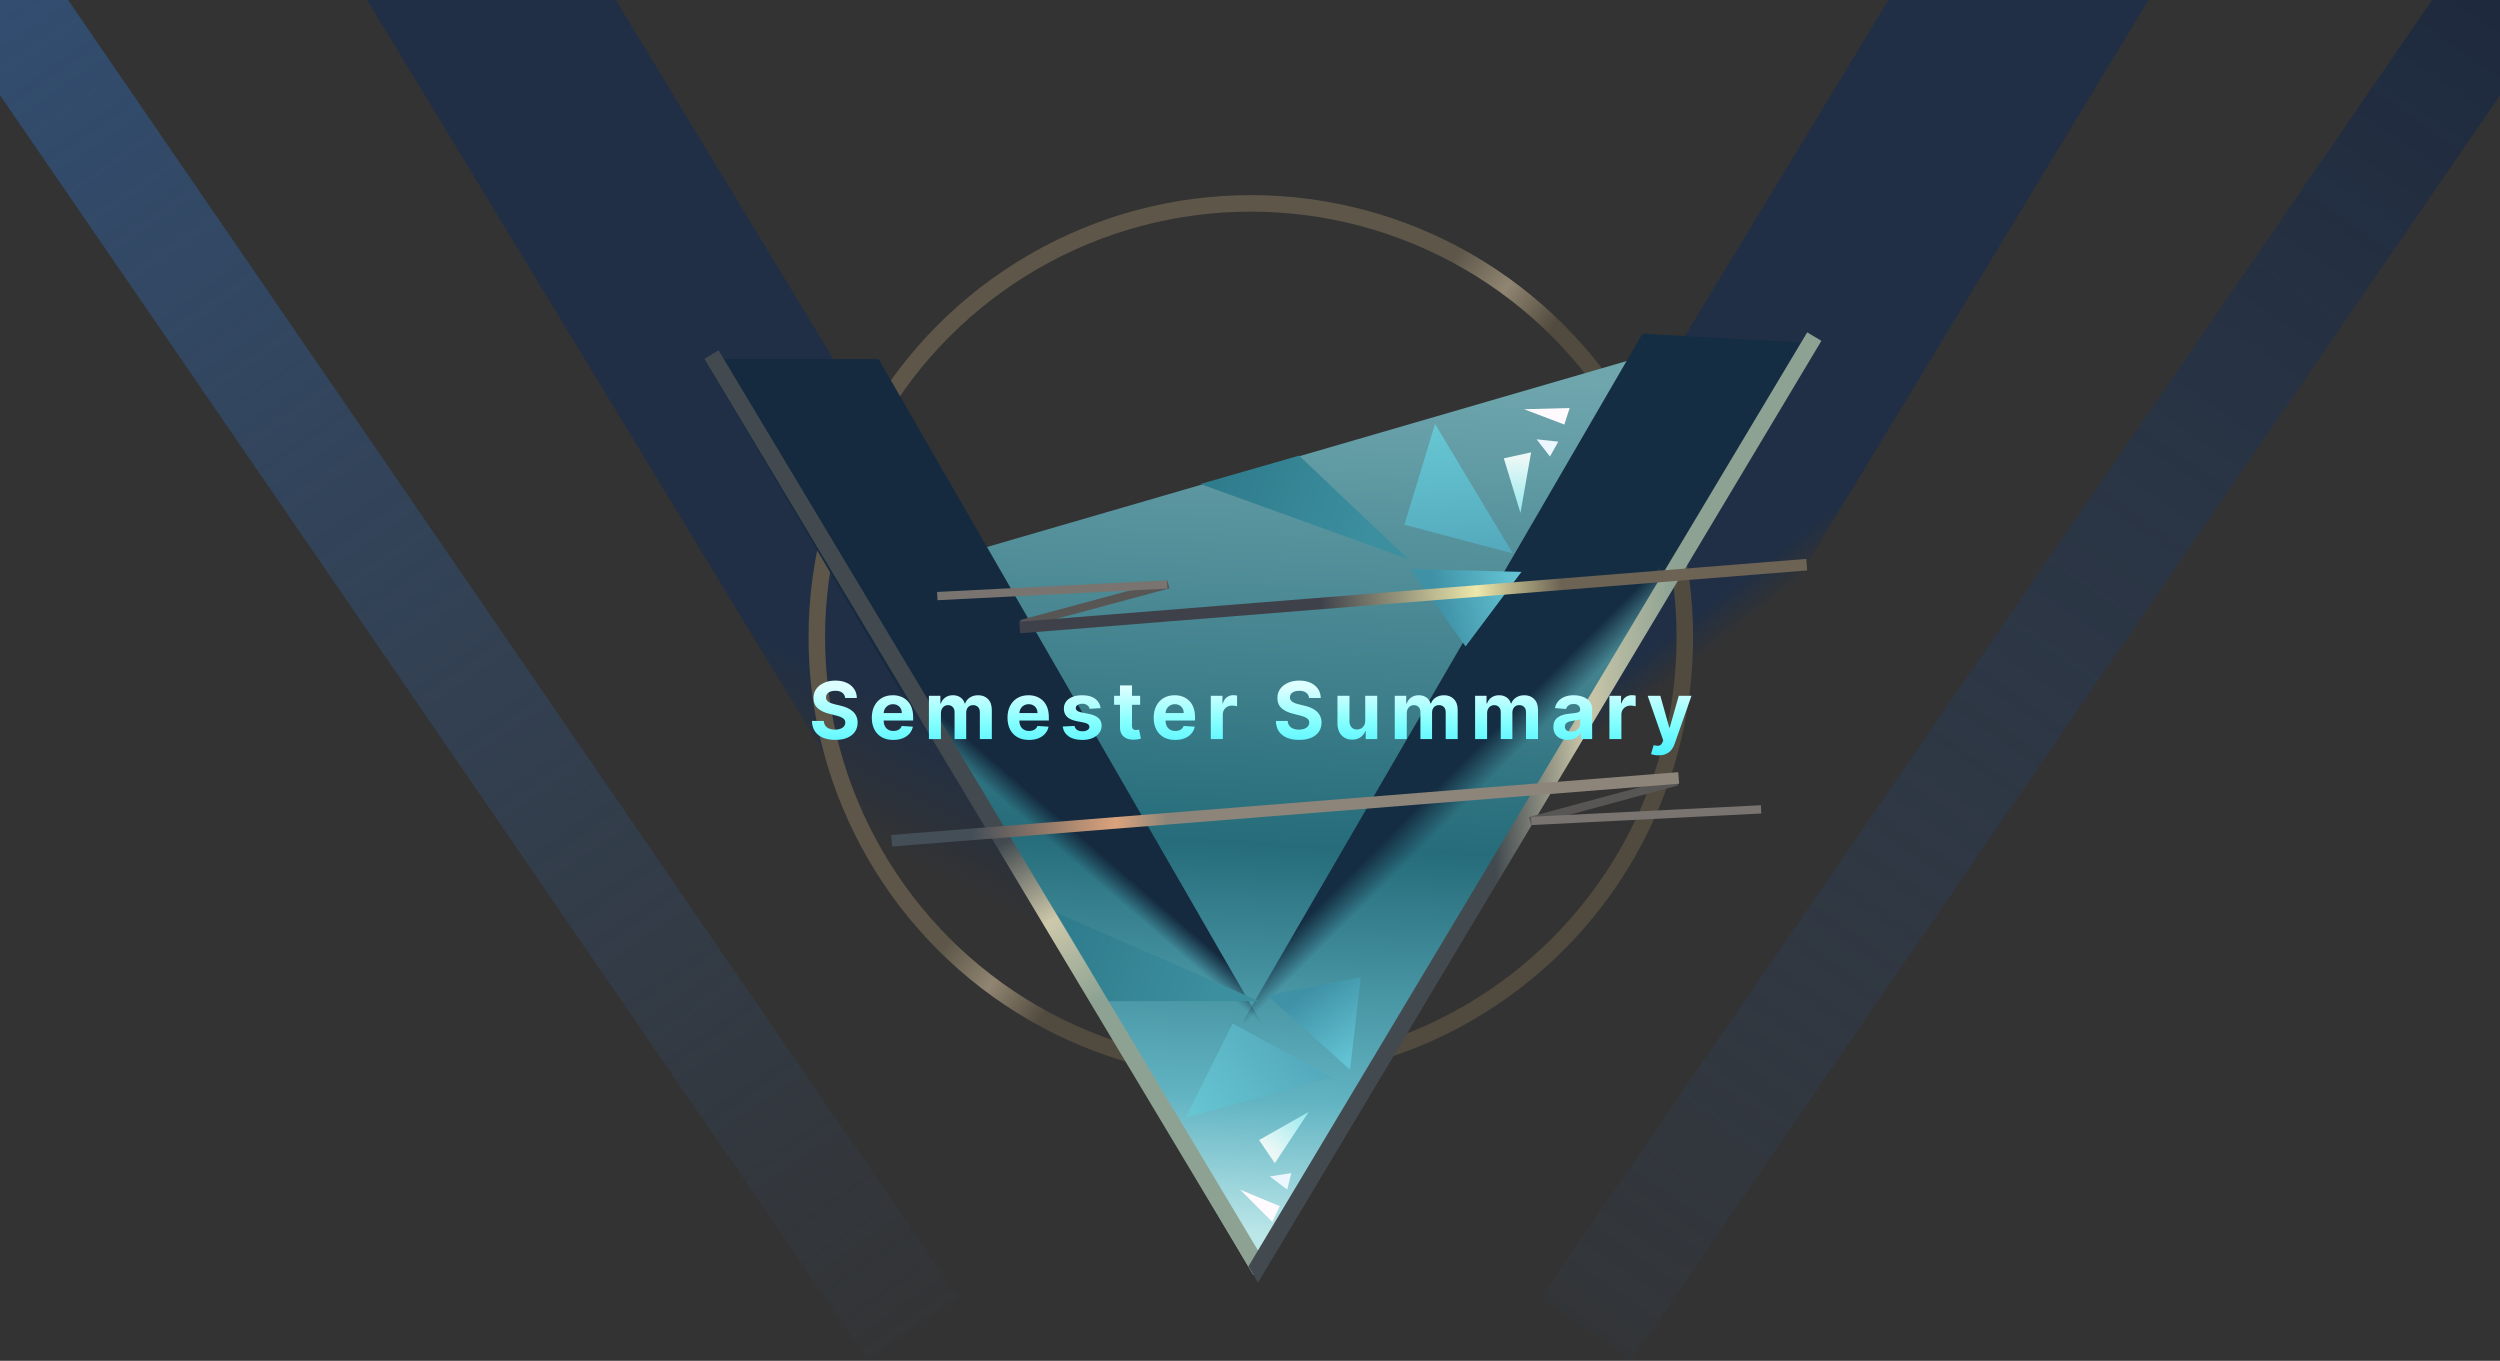 <svg width="1512" height="823" viewBox="0 0 1512 823" fill="none" xmlns="http://www.w3.org/2000/svg">
<rect x="0" y="0" width="1512" height="823" fill="#333333" stroke="none"/>
<rect x="-48" y="-12.354" width="66.526" height="1013" transform="rotate(-34.464 -48 -12.354)" fill="url(#paint0_linear_5_63)"/>
<rect width="134.58" height="813.214" transform="matrix(-0.855 -0.518 -0.518 0.855 1306.86 -12.235)" fill="url(#paint1_linear_5_63)"/>
<rect width="66.526" height="1013" transform="matrix(-0.824 -0.566 -0.566 0.824 1560.09 -12.354)" fill="url(#paint2_linear_5_63)"/>
<rect x="200" y="-36.304" width="128.66" height="852.295" transform="rotate(-31.224 200 -36.304)" fill="url(#paint3_linear_5_63)"/>
<circle cx="756.5" cy="385.5" r="262.5" stroke="url(#paint4_linear_5_63)" stroke-width="10"/>
<path d="M758 771L1003.95 355.5V212.5L512.049 355.5L758 771Z" fill="url(#paint5_linear_5_63)"/>
<path d="M426 217.205L531.425 217.205L806 693.5L756.5 777.5L426 217.205Z" fill="url(#paint6_linear_5_63)"/>
<path d="M1095.73 207.393L993.359 201.811L751.949 617.405L804.464 695.885L1095.73 207.393Z" fill="url(#paint7_linear_5_63)"/>
<line x1="430.289" y1="214.43" x2="762.289" y2="768.43" stroke="url(#paint8_linear_5_63)" stroke-width="10"/>
<path d="M849.388 317.358L914.931 334.698L867.911 256.382L849.388 317.358Z" fill="url(#paint9_linear_5_63)"/>
<path d="M726 292.729L851.715 338.163L785.665 275.566L726 292.729Z" fill="url(#paint10_linear_5_63)"/>
<path d="M937.408 276.091L942.472 267.113L929.348 265.697L937.408 276.091Z" fill="#EBF6FE"/>
<path d="M946.085 256.759L949.354 246.768L921.786 247.508L946.085 256.759Z" fill="#FFFAFD"/>
<path d="M919.578 310.169L926.023 273.567L909.497 277.194L919.578 310.169Z" fill="url(#paint11_linear_5_63)"/>
<path d="M852.937 344.143L886.379 390.992L920.182 345.875L852.937 344.143Z" fill="url(#paint12_linear_5_63)"/>
<path fill-rule="evenodd" clip-rule="evenodd" d="M755.031 765.934L760.862 775.666L1101.58 206.134L1093 201L755.031 765.934Z" fill="url(#paint13_linear_5_63)"/>
<line x1="706.651" y1="353.414" x2="617.651" y2="377.414" stroke="#575655" stroke-width="5"/>
<line x1="566.874" y1="360.503" x2="705.874" y2="353.503" stroke="#79746F" stroke-width="5"/>
<line x1="616.721" y1="379.511" x2="1092.72" y2="341.511" stroke="url(#paint14_linear_5_63)" stroke-width="7"/>
<line x1="925.349" y1="496.586" x2="1014.35" y2="472.586" stroke="#575655" stroke-width="5"/>
<line x1="1065.13" y1="489.497" x2="926.126" y2="496.497" stroke="#79746F" stroke-width="5"/>
<line x1="1015.28" y1="470.489" x2="539.279" y2="508.489" stroke="url(#paint15_linear_5_63)" stroke-width="7"/>
<path d="M745.5 619L805 651.5L717 676L745.5 619Z" fill="url(#paint16_linear_5_63)"/>
<path d="M639 552L761.5 605.5H670.5L639 552Z" fill="url(#paint17_linear_5_63)"/>
<path d="M781 709.5L778.5 719.5L768 711.5L781 709.5Z" fill="#EBF6FE"/>
<path d="M774 729.5L769.5 739L750 719.5L774 729.5Z" fill="#FFFAFD"/>
<path d="M791.5 672.5L771 703.5L761.5 689.5L791.5 672.5Z" fill="url(#paint18_linear_5_63)"/>
<path d="M766.5 602L823 591L816.5 647L766.5 602Z" fill="url(#paint19_linear_5_63)"/>
<path d="M511.143 422.131C511.007 420.756 510.422 419.687 509.388 418.926C508.354 418.165 506.95 417.784 505.178 417.784C503.973 417.784 502.956 417.955 502.126 418.295C501.297 418.625 500.661 419.085 500.217 419.676C499.786 420.267 499.57 420.938 499.57 421.688C499.547 422.312 499.678 422.858 499.962 423.324C500.257 423.79 500.661 424.193 501.172 424.534C501.683 424.864 502.274 425.153 502.945 425.403C503.615 425.642 504.331 425.847 505.092 426.017L508.229 426.767C509.751 427.108 511.149 427.562 512.422 428.131C513.695 428.699 514.797 429.398 515.729 430.227C516.661 431.057 517.382 432.034 517.893 433.159C518.416 434.284 518.683 435.574 518.695 437.028C518.683 439.165 518.138 441.017 517.058 442.585C515.99 444.142 514.445 445.352 512.422 446.216C510.411 447.068 507.984 447.494 505.143 447.494C502.325 447.494 499.871 447.062 497.78 446.199C495.7 445.335 494.075 444.057 492.905 442.364C491.746 440.659 491.138 438.551 491.081 436.04H498.223C498.303 437.21 498.638 438.187 499.229 438.972C499.831 439.744 500.632 440.33 501.632 440.727C502.643 441.114 503.786 441.307 505.058 441.307C506.308 441.307 507.393 441.125 508.314 440.761C509.246 440.398 509.967 439.892 510.479 439.244C510.99 438.597 511.246 437.852 511.246 437.011C511.246 436.227 511.013 435.568 510.547 435.034C510.092 434.5 509.422 434.045 508.536 433.67C507.661 433.295 506.587 432.955 505.314 432.648L501.513 431.693C498.57 430.977 496.246 429.858 494.541 428.335C492.837 426.812 491.99 424.761 492.001 422.182C491.99 420.068 492.553 418.222 493.689 416.642C494.837 415.062 496.411 413.83 498.411 412.943C500.411 412.057 502.683 411.614 505.229 411.614C507.82 411.614 510.081 412.057 512.013 412.943C513.956 413.83 515.467 415.062 516.547 416.642C517.626 418.222 518.183 420.051 518.217 422.131H511.143ZM540.255 447.511C537.561 447.511 535.243 446.966 533.3 445.875C531.368 444.773 529.88 443.216 528.834 441.205C527.789 439.182 527.266 436.79 527.266 434.028C527.266 431.335 527.789 428.972 528.834 426.938C529.88 424.903 531.351 423.318 533.249 422.182C535.158 421.045 537.397 420.477 539.965 420.477C541.692 420.477 543.3 420.756 544.789 421.312C546.289 421.858 547.595 422.682 548.709 423.784C549.834 424.886 550.709 426.273 551.334 427.943C551.959 429.602 552.272 431.545 552.272 433.773V435.767H530.164V431.267H545.436C545.436 430.222 545.209 429.295 544.755 428.489C544.3 427.682 543.669 427.051 542.862 426.597C542.067 426.131 541.141 425.898 540.084 425.898C538.982 425.898 538.005 426.153 537.152 426.665C536.311 427.165 535.652 427.841 535.175 428.693C534.698 429.534 534.453 430.472 534.442 431.506V435.784C534.442 437.08 534.681 438.199 535.158 439.142C535.647 440.085 536.334 440.812 537.22 441.324C538.107 441.835 539.158 442.091 540.374 442.091C541.181 442.091 541.919 441.977 542.59 441.75C543.26 441.523 543.834 441.182 544.311 440.727C544.789 440.273 545.152 439.716 545.402 439.057L552.118 439.5C551.777 441.114 551.078 442.523 550.022 443.727C548.976 444.92 547.624 445.852 545.965 446.523C544.317 447.182 542.414 447.511 540.255 447.511ZM561.81 447V420.818H568.731V425.438H569.037C569.583 423.903 570.492 422.693 571.765 421.807C573.037 420.92 574.56 420.477 576.333 420.477C578.128 420.477 579.657 420.926 580.918 421.824C582.18 422.71 583.02 423.915 583.441 425.438H583.714C584.248 423.938 585.214 422.739 586.611 421.841C588.02 420.932 589.685 420.477 591.606 420.477C594.049 420.477 596.032 421.256 597.555 422.812C599.089 424.358 599.856 426.551 599.856 429.392V447H592.611V430.824C592.611 429.369 592.225 428.278 591.452 427.551C590.68 426.824 589.714 426.46 588.555 426.46C587.236 426.46 586.208 426.881 585.469 427.722C584.731 428.551 584.361 429.648 584.361 431.011V447H577.322V430.67C577.322 429.386 576.952 428.364 576.214 427.602C575.486 426.841 574.526 426.46 573.333 426.46C572.526 426.46 571.799 426.665 571.151 427.074C570.515 427.472 570.009 428.034 569.634 428.761C569.259 429.477 569.072 430.318 569.072 431.284V447H561.81ZM622.323 447.511C619.63 447.511 617.312 446.966 615.369 445.875C613.437 444.773 611.948 443.216 610.903 441.205C609.857 439.182 609.335 436.79 609.335 434.028C609.335 431.335 609.857 428.972 610.903 426.938C611.948 424.903 613.42 423.318 615.318 422.182C617.227 421.045 619.465 420.477 622.034 420.477C623.761 420.477 625.369 420.756 626.857 421.312C628.357 421.858 629.664 422.682 630.778 423.784C631.903 424.886 632.778 426.273 633.403 427.943C634.028 429.602 634.34 431.545 634.34 433.773V435.767H612.232V431.267H627.505C627.505 430.222 627.278 429.295 626.823 428.489C626.369 427.682 625.738 427.051 624.931 426.597C624.136 426.131 623.21 425.898 622.153 425.898C621.051 425.898 620.073 426.153 619.221 426.665C618.38 427.165 617.721 427.841 617.244 428.693C616.766 429.534 616.522 430.472 616.511 431.506V435.784C616.511 437.08 616.749 438.199 617.227 439.142C617.715 440.085 618.403 440.812 619.289 441.324C620.176 441.835 621.227 442.091 622.443 442.091C623.249 442.091 623.988 441.977 624.659 441.75C625.329 441.523 625.903 441.182 626.38 440.727C626.857 440.273 627.221 439.716 627.471 439.057L634.187 439.5C633.846 441.114 633.147 442.523 632.09 443.727C631.045 444.92 629.693 445.852 628.034 446.523C626.386 447.182 624.482 447.511 622.323 447.511ZM665.663 428.284L659.015 428.693C658.902 428.125 658.657 427.614 658.282 427.159C657.907 426.693 657.413 426.324 656.799 426.051C656.197 425.767 655.476 425.625 654.635 425.625C653.51 425.625 652.561 425.864 651.788 426.341C651.015 426.807 650.629 427.432 650.629 428.216C650.629 428.841 650.879 429.369 651.379 429.801C651.879 430.233 652.737 430.58 653.953 430.841L658.691 431.795C661.237 432.318 663.135 433.159 664.385 434.318C665.635 435.477 666.26 437 666.26 438.886C666.26 440.602 665.754 442.108 664.743 443.403C663.743 444.699 662.368 445.71 660.618 446.438C658.879 447.153 656.873 447.511 654.601 447.511C651.135 447.511 648.373 446.79 646.316 445.347C644.271 443.892 643.072 441.915 642.72 439.415L649.862 439.04C650.078 440.097 650.601 440.903 651.43 441.46C652.26 442.006 653.322 442.278 654.618 442.278C655.89 442.278 656.913 442.034 657.686 441.545C658.47 441.045 658.868 440.403 658.879 439.619C658.868 438.96 658.589 438.42 658.044 438C657.498 437.568 656.657 437.239 655.521 437.011L650.987 436.108C648.43 435.597 646.527 434.71 645.277 433.449C644.038 432.187 643.419 430.58 643.419 428.625C643.419 426.943 643.873 425.494 644.782 424.278C645.703 423.062 646.993 422.125 648.652 421.466C650.322 420.807 652.277 420.477 654.515 420.477C657.822 420.477 660.424 421.176 662.322 422.574C664.231 423.972 665.345 425.875 665.663 428.284ZM689.558 420.818V426.273H673.791V420.818H689.558ZM677.371 414.545H684.632V438.955C684.632 439.625 684.734 440.148 684.939 440.523C685.143 440.886 685.428 441.142 685.791 441.29C686.166 441.437 686.598 441.511 687.087 441.511C687.428 441.511 687.768 441.483 688.109 441.426C688.45 441.358 688.712 441.307 688.893 441.273L690.036 446.676C689.672 446.79 689.161 446.92 688.501 447.068C687.842 447.227 687.041 447.324 686.098 447.358C684.348 447.426 682.814 447.193 681.496 446.659C680.189 446.125 679.172 445.295 678.445 444.17C677.717 443.045 677.359 441.625 677.371 439.909V414.545ZM710.739 447.511C708.046 447.511 705.728 446.966 703.784 445.875C701.853 444.773 700.364 443.216 699.318 441.205C698.273 439.182 697.75 436.79 697.75 434.028C697.75 431.335 698.273 428.972 699.318 426.938C700.364 424.903 701.836 423.318 703.733 422.182C705.642 421.045 707.881 420.477 710.449 420.477C712.176 420.477 713.784 420.756 715.273 421.312C716.773 421.858 718.08 422.682 719.193 423.784C720.318 424.886 721.193 426.273 721.818 427.943C722.443 429.602 722.756 431.545 722.756 433.773V435.767H700.648V431.267H715.921C715.921 430.222 715.693 429.295 715.239 428.489C714.784 427.682 714.154 427.051 713.347 426.597C712.551 426.131 711.625 425.898 710.568 425.898C709.466 425.898 708.489 426.153 707.637 426.665C706.796 427.165 706.137 427.841 705.659 428.693C705.182 429.534 704.938 430.472 704.926 431.506V435.784C704.926 437.08 705.165 438.199 705.642 439.142C706.131 440.085 706.818 440.812 707.705 441.324C708.591 441.835 709.642 442.091 710.858 442.091C711.665 442.091 712.404 441.977 713.074 441.75C713.745 441.523 714.318 441.182 714.796 440.727C715.273 440.273 715.637 439.716 715.887 439.057L722.603 439.5C722.262 441.114 721.563 442.523 720.506 443.727C719.461 444.92 718.108 445.852 716.449 446.523C714.801 447.182 712.898 447.511 710.739 447.511ZM732.295 447V420.818H739.334V425.386H739.607C740.084 423.761 740.886 422.534 742.011 421.705C743.136 420.864 744.431 420.443 745.897 420.443C746.261 420.443 746.653 420.466 747.073 420.511C747.493 420.557 747.863 420.619 748.181 420.699V427.142C747.84 427.04 747.368 426.949 746.766 426.869C746.164 426.79 745.613 426.75 745.113 426.75C744.045 426.75 743.09 426.983 742.249 427.449C741.42 427.903 740.761 428.54 740.272 429.358C739.795 430.176 739.556 431.119 739.556 432.188V447H732.295ZM791.718 422.131C791.582 420.756 790.997 419.687 789.963 418.926C788.929 418.165 787.525 417.784 785.753 417.784C784.548 417.784 783.531 417.955 782.701 418.295C781.872 418.625 781.236 419.085 780.792 419.676C780.361 420.267 780.145 420.938 780.145 421.688C780.122 422.312 780.253 422.858 780.537 423.324C780.832 423.79 781.236 424.193 781.747 424.534C782.258 424.864 782.849 425.153 783.52 425.403C784.19 425.642 784.906 425.847 785.667 426.017L788.804 426.767C790.326 427.108 791.724 427.562 792.997 428.131C794.27 428.699 795.372 429.398 796.304 430.227C797.236 431.057 797.957 432.034 798.468 433.159C798.991 434.284 799.258 435.574 799.27 437.028C799.258 439.165 798.713 441.017 797.633 442.585C796.565 444.142 795.02 445.352 792.997 446.216C790.986 447.068 788.559 447.494 785.718 447.494C782.9 447.494 780.446 447.062 778.355 446.199C776.275 445.335 774.65 444.057 773.48 442.364C772.321 440.659 771.713 438.551 771.656 436.04H778.798C778.878 437.21 779.213 438.187 779.804 438.972C780.406 439.744 781.207 440.33 782.207 440.727C783.218 441.114 784.361 441.307 785.633 441.307C786.883 441.307 787.968 441.125 788.889 440.761C789.821 440.398 790.542 439.892 791.054 439.244C791.565 438.597 791.821 437.852 791.821 437.011C791.821 436.227 791.588 435.568 791.122 435.034C790.667 434.5 789.997 434.045 789.111 433.67C788.236 433.295 787.162 432.955 785.889 432.648L782.088 431.693C779.145 430.977 776.821 429.858 775.116 428.335C773.412 426.812 772.565 424.761 772.576 422.182C772.565 420.068 773.128 418.222 774.264 416.642C775.412 415.062 776.986 413.83 778.986 412.943C780.986 412.057 783.258 411.614 785.804 411.614C788.395 411.614 790.656 412.057 792.588 412.943C794.531 413.83 796.042 415.062 797.122 416.642C798.201 418.222 798.758 420.051 798.792 422.131H791.718ZM825.688 435.852V420.818H832.949V447H825.977V442.244H825.705C825.114 443.778 824.131 445.011 822.756 445.943C821.392 446.875 819.727 447.341 817.761 447.341C816.011 447.341 814.472 446.943 813.142 446.148C811.813 445.352 810.773 444.222 810.023 442.756C809.284 441.29 808.909 439.534 808.898 437.489V420.818H816.159V436.193C816.17 437.739 816.585 438.96 817.403 439.858C818.222 440.756 819.318 441.205 820.693 441.205C821.568 441.205 822.386 441.006 823.148 440.608C823.909 440.199 824.523 439.597 824.989 438.801C825.466 438.006 825.699 437.023 825.688 435.852ZM843.557 447V420.818H850.478V425.438H850.784C851.33 423.903 852.239 422.693 853.512 421.807C854.784 420.92 856.307 420.477 858.08 420.477C859.875 420.477 861.404 420.926 862.665 421.824C863.926 422.71 864.767 423.915 865.188 425.438H865.461C865.995 423.938 866.96 422.739 868.358 421.841C869.767 420.932 871.432 420.477 873.353 420.477C875.796 420.477 877.779 421.256 879.301 422.812C880.836 424.358 881.603 426.551 881.603 429.392V447H874.358V430.824C874.358 429.369 873.972 428.278 873.199 427.551C872.426 426.824 871.461 426.46 870.301 426.46C868.983 426.46 867.955 426.881 867.216 427.722C866.478 428.551 866.108 429.648 866.108 431.011V447H859.068V430.67C859.068 429.386 858.699 428.364 857.96 427.602C857.233 426.841 856.273 426.46 855.08 426.46C854.273 426.46 853.546 426.665 852.898 427.074C852.262 427.472 851.756 428.034 851.381 428.761C851.006 429.477 850.818 430.318 850.818 431.284V447H843.557ZM892.138 447V420.818H899.059V425.438H899.366C899.911 423.903 900.82 422.693 902.093 421.807C903.366 420.92 904.888 420.477 906.661 420.477C908.457 420.477 909.985 420.926 911.246 421.824C912.508 422.71 913.349 423.915 913.769 425.438H914.042C914.576 423.938 915.542 422.739 916.939 421.841C918.349 420.932 920.013 420.477 921.934 420.477C924.377 420.477 926.36 421.256 927.883 422.812C929.417 424.358 930.184 426.551 930.184 429.392V447H922.939V430.824C922.939 429.369 922.553 428.278 921.78 427.551C921.008 426.824 920.042 426.46 918.883 426.46C917.564 426.46 916.536 426.881 915.797 427.722C915.059 428.551 914.689 429.648 914.689 431.011V447H907.65V430.67C907.65 429.386 907.28 428.364 906.542 427.602C905.814 426.841 904.854 426.46 903.661 426.46C902.854 426.46 902.127 426.665 901.479 427.074C900.843 427.472 900.337 428.034 899.962 428.761C899.587 429.477 899.4 430.318 899.4 431.284V447H892.138ZM948.186 447.494C946.515 447.494 945.026 447.205 943.72 446.625C942.413 446.034 941.379 445.165 940.617 444.017C939.867 442.858 939.492 441.415 939.492 439.688C939.492 438.233 939.759 437.011 940.293 436.023C940.828 435.034 941.555 434.239 942.475 433.636C943.396 433.034 944.441 432.58 945.612 432.273C946.793 431.966 948.032 431.75 949.328 431.625C950.85 431.466 952.078 431.318 953.009 431.182C953.941 431.034 954.617 430.818 955.038 430.534C955.458 430.25 955.668 429.83 955.668 429.273V429.17C955.668 428.091 955.328 427.256 954.646 426.665C953.975 426.074 953.021 425.778 951.782 425.778C950.475 425.778 949.436 426.068 948.663 426.648C947.89 427.216 947.379 427.932 947.129 428.795L940.413 428.25C940.754 426.659 941.424 425.284 942.424 424.125C943.424 422.955 944.714 422.057 946.293 421.432C947.884 420.795 949.725 420.477 951.816 420.477C953.271 420.477 954.663 420.648 955.992 420.989C957.333 421.33 958.521 421.858 959.555 422.574C960.6 423.29 961.424 424.21 962.026 425.335C962.629 426.449 962.93 427.784 962.93 429.341V447H956.043V443.369H955.839C955.418 444.188 954.856 444.909 954.151 445.534C953.447 446.148 952.6 446.631 951.612 446.983C950.623 447.324 949.481 447.494 948.186 447.494ZM950.265 442.483C951.333 442.483 952.276 442.273 953.095 441.852C953.913 441.42 954.555 440.841 955.021 440.114C955.487 439.386 955.72 438.562 955.72 437.642V434.864C955.492 435.011 955.18 435.148 954.782 435.273C954.396 435.386 953.958 435.494 953.47 435.597C952.981 435.687 952.492 435.773 952.004 435.852C951.515 435.92 951.072 435.983 950.674 436.04C949.822 436.165 949.078 436.364 948.441 436.636C947.805 436.909 947.311 437.278 946.958 437.744C946.606 438.199 946.43 438.767 946.43 439.449C946.43 440.438 946.788 441.193 947.504 441.716C948.231 442.227 949.151 442.483 950.265 442.483ZM973.363 447V420.818H980.403V425.386H980.676C981.153 423.761 981.954 422.534 983.079 421.705C984.204 420.864 985.5 420.443 986.966 420.443C987.329 420.443 987.721 420.466 988.142 420.511C988.562 420.557 988.932 420.619 989.25 420.699V427.142C988.909 427.04 988.437 426.949 987.835 426.869C987.233 426.79 986.682 426.75 986.182 426.75C985.113 426.75 984.159 426.983 983.318 427.449C982.488 427.903 981.829 428.54 981.341 429.358C980.863 430.176 980.625 431.119 980.625 432.188V447H973.363ZM1003.08 456.818C1002.16 456.818 1001.3 456.744 1000.49 456.597C999.697 456.46 999.038 456.284 998.516 456.068L1000.15 450.648C1001 450.909 1001.77 451.051 1002.45 451.074C1003.15 451.097 1003.74 450.938 1004.24 450.597C1004.75 450.256 1005.17 449.676 1005.49 448.858L1005.91 447.75L996.521 420.818H1004.16L1009.58 440.045H1009.85L1015.32 420.818H1023.01L1012.83 449.83C1012.35 451.239 1011.68 452.466 1010.84 453.511C1010.01 454.568 1008.96 455.381 1007.69 455.949C1006.41 456.528 1004.88 456.818 1003.08 456.818Z" fill="url(#paint20_linear_5_63)"/>
<defs>
<linearGradient id="paint0_linear_5_63" x1="-14.737" y1="-12.354" x2="-12.271" y2="1045.36" gradientUnits="userSpaceOnUse">
<stop stop-color="#324E72"/>
<stop offset="1" stop-color="#324E72" stop-opacity="0"/>
</linearGradient>
<linearGradient id="paint1_linear_5_63" x1="88.194" y1="596.921" x2="66.891" y2="605.056" gradientUnits="userSpaceOnUse">
<stop stop-color="#202F45"/>
<stop offset="1" stop-color="#202F45" stop-opacity="0"/>
</linearGradient>
<linearGradient id="paint2_linear_5_63" x1="33.263" y1="-2.04652e-08" x2="36.308" y2="1112.69" gradientUnits="userSpaceOnUse">
<stop stop-color="#1C273B"/>
<stop offset="1" stop-color="#324E72" stop-opacity="0"/>
</linearGradient>
<linearGradient id="paint3_linear_5_63" x1="332.378" y1="669.339" x2="263.932" y2="710.874" gradientUnits="userSpaceOnUse">
<stop stop-color="#202F45"/>
<stop offset="1" stop-color="#202F45" stop-opacity="0"/>
</linearGradient>
<linearGradient id="paint4_linear_5_63" x1="882" y1="151" x2="941.5" y2="195" gradientUnits="userSpaceOnUse">
<stop stop-color="#5D5649"/>
<stop offset="0.5" stop-color="#908571"/>
<stop offset="1" stop-color="#514A3E"/>
</linearGradient>
<linearGradient id="paint5_linear_5_63" x1="781.5" y1="223" x2="758" y2="747" gradientUnits="userSpaceOnUse">
<stop stop-color="#6FA6AE"/>
<stop offset="0.55" stop-color="#266C7A"/>
<stop offset="0.844" stop-color="#62B4C3"/>
<stop offset="1" stop-color="#BCE7E9"/>
</linearGradient>
<linearGradient id="paint6_linear_5_63" x1="646" y1="499" x2="636.5" y2="510" gradientUnits="userSpaceOnUse">
<stop stop-color="#152A3F"/>
<stop offset="1" stop-color="#152A3F" stop-opacity="0"/>
</linearGradient>
<linearGradient id="paint7_linear_5_63" x1="979.5" y1="366" x2="993" y2="379.5" gradientUnits="userSpaceOnUse">
<stop stop-color="#152D42"/>
<stop offset="1" stop-color="#152D42" stop-opacity="0"/>
</linearGradient>
<linearGradient id="paint8_linear_5_63" x1="605" y1="510.5" x2="661" y2="607" gradientUnits="userSpaceOnUse">
<stop stop-color="#424A50"/>
<stop offset="0.5" stop-color="#CDC8AA"/>
<stop offset="1" stop-color="#8DA293"/>
</linearGradient>
<linearGradient id="paint9_linear_5_63" x1="883.632" y1="367.723" x2="868.284" y2="204.381" gradientUnits="userSpaceOnUse">
<stop stop-color="#4C9EB3"/>
<stop offset="1" stop-color="#74DAE2"/>
</linearGradient>
<linearGradient id="paint10_linear_5_63" x1="679.87" y1="260.721" x2="830.647" y2="317.508" gradientUnits="userSpaceOnUse">
<stop stop-color="#267081"/>
<stop offset="1" stop-color="#3C8F9F"/>
</linearGradient>
<linearGradient id="paint11_linear_5_63" x1="919.559" y1="309.462" x2="920.807" y2="276.89" gradientUnits="userSpaceOnUse">
<stop stop-color="#9AE9EF"/>
<stop offset="1" stop-color="#ECF8F6"/>
</linearGradient>
<linearGradient id="paint12_linear_5_63" x1="867.816" y1="358.244" x2="915.979" y2="347.402" gradientUnits="userSpaceOnUse">
<stop stop-color="#3F91A6"/>
<stop offset="1" stop-color="#63C4D4"/>
</linearGradient>
<linearGradient id="paint13_linear_5_63" x1="904.169" y1="-19051.4" x2="1012.99" y2="-19051.4" gradientUnits="userSpaceOnUse">
<stop stop-color="#424A50"/>
<stop offset="0.5" stop-color="#CBC7A9"/>
<stop offset="1" stop-color="#8DA293"/>
</linearGradient>
<linearGradient id="paint14_linear_5_63" x1="798.5" y1="364" x2="944" y2="352" gradientUnits="userSpaceOnUse">
<stop stop-color="#3E414A"/>
<stop offset="0.65" stop-color="#EDE8AB"/>
<stop offset="1" stop-color="#6C6354"/>
</linearGradient>
<linearGradient id="paint15_linear_5_63" x1="587.5" y1="499" x2="706" y2="495.5" gradientUnits="userSpaceOnUse">
<stop stop-color="#444E57"/>
<stop offset="0.737" stop-color="#DBA37C"/>
<stop offset="1" stop-color="#8D857A"/>
</linearGradient>
<linearGradient id="paint16_linear_5_63" x1="805" y1="606" x2="681.5" y2="714" gradientUnits="userSpaceOnUse">
<stop stop-color="#4C9EB3"/>
<stop offset="1" stop-color="#74DAE2"/>
</linearGradient>
<linearGradient id="paint17_linear_5_63" x1="583.5" y1="543.5" x2="732" y2="606" gradientUnits="userSpaceOnUse">
<stop stop-color="#267081"/>
<stop offset="1" stop-color="#3C8F9F"/>
</linearGradient>
<linearGradient id="paint18_linear_5_63" x1="791" y1="673" x2="769.5" y2="697.5" gradientUnits="userSpaceOnUse">
<stop stop-color="#9AE9EF"/>
<stop offset="1" stop-color="#ECF8F6"/>
</linearGradient>
<linearGradient id="paint19_linear_5_63" x1="787" y1="602" x2="814.5" y2="643" gradientUnits="userSpaceOnUse">
<stop stop-color="#3F91A6"/>
<stop offset="1" stop-color="#63C4D4"/>
</linearGradient>
<linearGradient id="paint20_linear_5_63" x1="756.5" y1="415.5" x2="756.5" y2="459" gradientUnits="userSpaceOnUse">
<stop stop-color="#DDFEFF"/>
<stop offset="0.5" stop-color="#83FFFF"/>
<stop offset="1" stop-color="#44EEFF"/>
</linearGradient>
</defs>
</svg>
